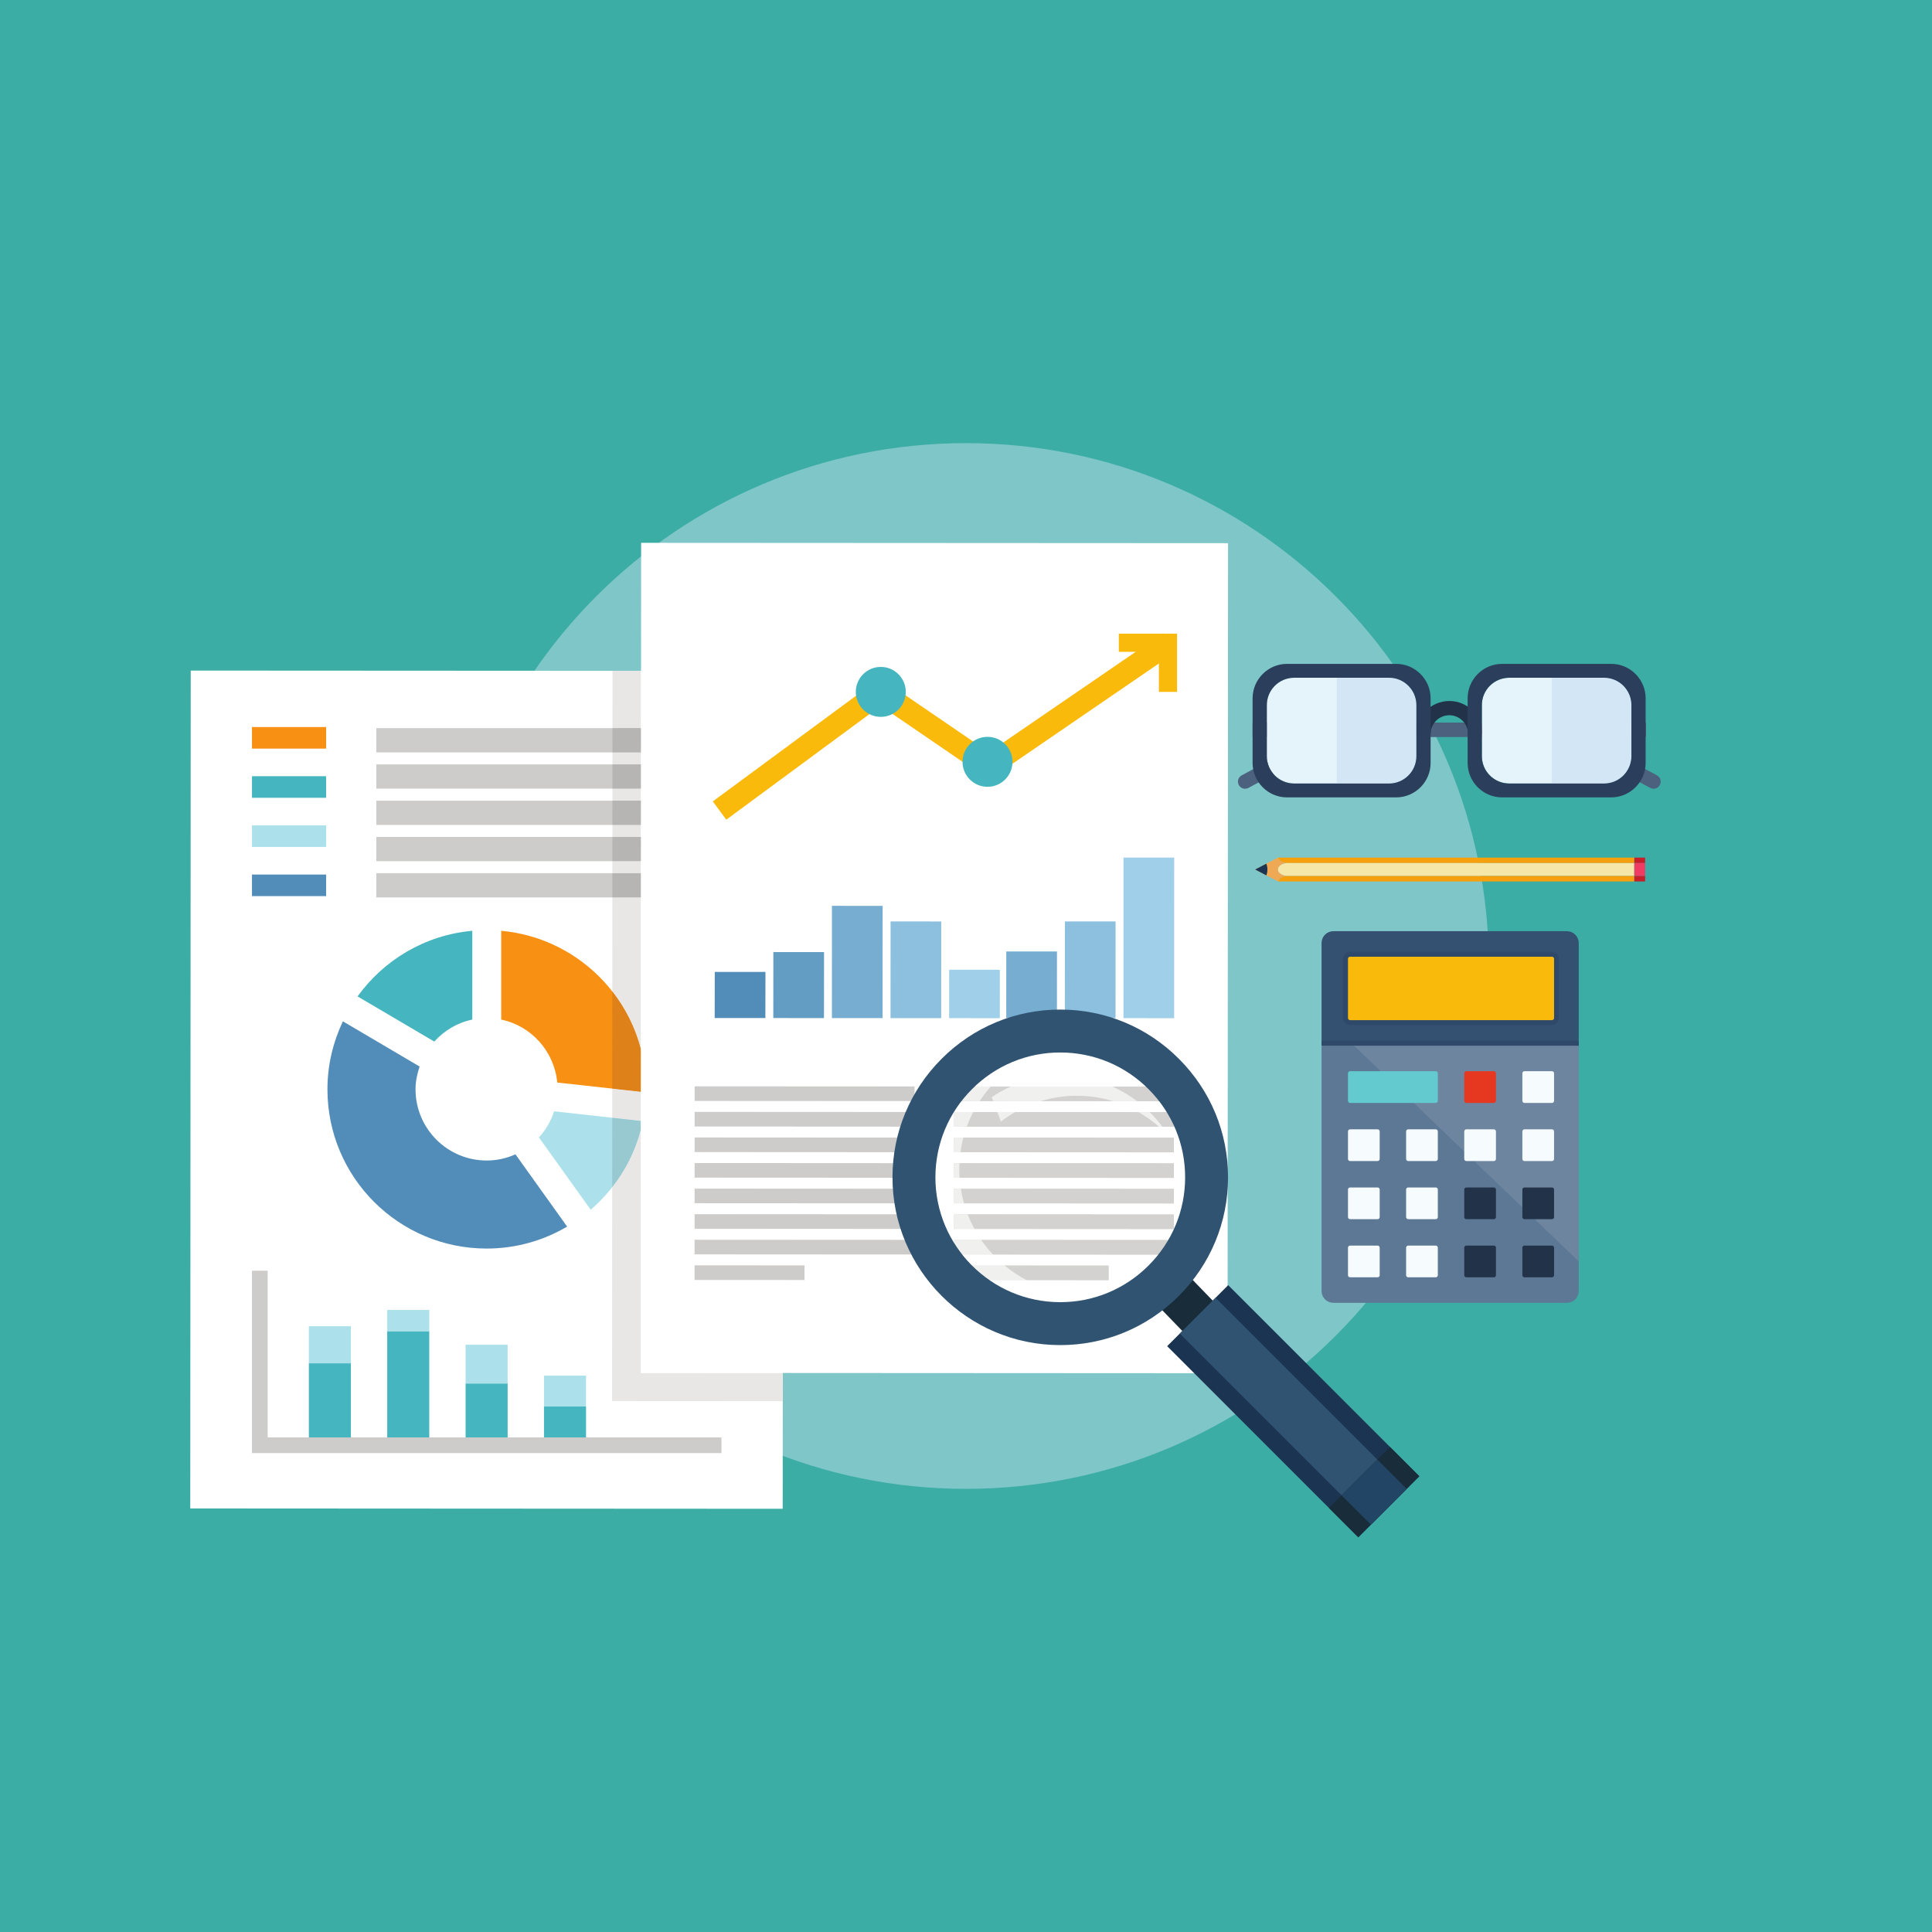 <?xml version="1.0" encoding="UTF-8" standalone="no"?>
<!-- Created with Inkscape (http://www.inkscape.org/) -->

<svg
   xmlns:dc="http://purl.org/dc/elements/1.1/"
   xmlns:cc="http://creativecommons.org/ns#"
   xmlns:rdf="http://www.w3.org/1999/02/22-rdf-syntax-ns#"
   xmlns:svg="http://www.w3.org/2000/svg"
   xmlns="http://www.w3.org/2000/svg"
   xmlns:sodipodi="http://sodipodi.sourceforge.net/DTD/sodipodi-0.dtd"
   xmlns:inkscape="http://www.inkscape.org/namespaces/inkscape"
   id="svg2"
   version="1.1"
   inkscape:version="0.91 r13725"
   xml:space="preserve"
   width="1000"
   height="1000"
   viewBox="0 0 1000 1000"
   sodipodi:docname="information.svg"><rect x="0" y="0" width="1000" height="1000" fill="#808080" stroke="none"/><defs
     id="defs6" /><sodipodi:namedview
     pagecolor="#ffffff"
     bordercolor="#666666"
     borderopacity="1"
     objecttolerance="10"
     gridtolerance="10"
     guidetolerance="10"
     inkscape:pageopacity="0"
     inkscape:pageshadow="2"
     inkscape:window-width="1855"
     inkscape:window-height="1056"
     id="namedview4"
     showgrid="false"
     inkscape:zoom="2.6700352"
     inkscape:cx="500.22849"
     inkscape:cy="2.454365"
     inkscape:window-x="65"
     inkscape:window-y="24"
     inkscape:window-maximized="1"
     inkscape:current-layer="g10" /><g
     id="g10"
     inkscape:groupmode="layer"
     inkscape:label="ink_ext_XXXXXX"
     transform="matrix(1.25,0,0,-1.25,0,1000)"><path
       inkscape:connector-curvature="0"
       id="path14"
       style="fill:#3cada5;fill-opacity:1;fill-rule:nonzero;stroke:none"
       d="M 0,0 800,0 800,800 0,800 0,0 Z" /><path
       inkscape:connector-curvature="0"
       id="path16"
       style="fill:#7ec6c8;fill-opacity:1;fill-rule:nonzero;stroke:none"
       d="m 399.994,183.496 c -119.566,0 -216.493,96.933 -216.493,216.504 0,119.57 96.927,216.504 216.493,216.504 119.576,0 216.505,-96.934 216.505,-216.504 0,-119.571 -96.929,-216.504 -216.505,-216.504" /><path
       inkscape:connector-curvature="0"
       id="path18"
       style="fill:#f7a00e;fill-opacity:1;fill-rule:nonzero;stroke:none"
       d="m 676.69,444.886 -147.507,-0.001 c 0.279,-1.18 1.709,-2.106 3.501,-2.253 l 144.004,0 0.002,2.254" /><path
       inkscape:connector-curvature="0"
       id="path20"
       style="fill:#f4e7a7;fill-opacity:1;fill-rule:nonzero;stroke:none"
       d="m 676.688,437.27 0,5.362 -144.004,0 0.003,-0.002 -0.045,-0.006 0.049,-0.002 c -2.005,-0.164 -3.559,-1.295 -3.562,-2.671 0.004,-1.376 1.558,-2.507 3.562,-2.67 l -0.049,-0.003 0.045,-0.007 -0.002,-0.001 144.003,0" /><path
       inkscape:connector-curvature="0"
       id="path22"
       style="fill:#f7a00e;fill-opacity:1;fill-rule:nonzero;stroke:none"
       d="m 532.685,437.27 c -1.794,-0.146 -3.224,-1.073 -3.503,-2.253 l 147.506,0 0,2.253 -144.003,0" /><path
       inkscape:connector-curvature="0"
       id="path24"
       style="fill:#efa955;fill-opacity:1;fill-rule:nonzero;stroke:none"
       d="m 529.182,435.012 c 0.274,1.182 1.705,2.111 3.503,2.258 l 0.002,0.001 -0.045,0.007 0.049,0.003 c -2.004,0.163 -3.558,1.294 -3.562,2.67 0.003,1.376 1.557,2.507 3.562,2.671 l -0.049,0.002 0.045,0.006 -0.003,0.002 c -1.797,0.147 -3.227,1.075 -3.502,2.259 l -9.45,-4.94 9.45,-4.939" /><path
       inkscape:connector-curvature="0"
       id="path26"
       style="fill:#1b3451;fill-opacity:1;fill-rule:nonzero;stroke:none"
       d="m 524.37,442.376 -4.638,-2.425 4.637,-2.426 c 0.283,0.782 0.44,1.591 0.438,2.426 0.002,0.835 -0.155,1.647 -0.437,2.425" /><path
       inkscape:connector-curvature="0"
       id="path28"
       style="fill:#c71e29;fill-opacity:1;fill-rule:nonzero;stroke:none"
       d="m 676.744,444.886 10e-4,-2.254 4.473,0 -0.003,2.253 -4.471,0.001" /><path
       inkscape:connector-curvature="0"
       id="path30"
       style="fill:#f03c63;fill-opacity:1;fill-rule:nonzero;stroke:none"
       d="m 676.745,442.632 -10e-4,-5.362 4.471,0 0.003,5.362 -4.473,0" /><path
       inkscape:connector-curvature="0"
       id="path32"
       style="fill:#c71e29;fill-opacity:1;fill-rule:nonzero;stroke:none"
       d="m 676.744,437.27 10e-4,-2.253 4.473,0 -0.003,2.253 -4.471,0" /><path
       inkscape:connector-curvature="0"
       id="path34"
       style="fill:#4b617e;fill-opacity:1;fill-rule:nonzero;stroke:none"
       d="m 684.713,473.396 c -0.472,0 -0.954,0.111 -1.393,0.358 l -24.749,13.298 c -4.76,2.56 -9.833,4.524 -15.07,5.842 -5.238,1.326 -10.638,1.991 -16.043,1.991 l -108.786,0 0,5.9 108.786,0 c 5.89,0 11.77,-0.735 17.484,-2.169 5.705,-1.438 11.23,-3.583 16.418,-6.375 l 24.75,-13.299 c 1.437,-0.771 1.971,-2.558 1.202,-3.99 -0.533,-0.989 -1.55,-1.556 -2.599,-1.556" /><path
       inkscape:connector-curvature="0"
       id="path36"
       style="fill:#4b617e;fill-opacity:1;fill-rule:nonzero;stroke:none"
       d="m 515.559,473.396 c 0.47,0 0.951,0.111 1.396,0.358 l 24.745,13.298 c 4.76,2.56 9.831,4.524 15.067,5.842 5.239,1.326 10.64,1.991 16.044,1.991 l 108.79,0 0,5.9 -108.79,0 c -5.892,0 -11.773,-0.735 -17.482,-2.169 -5.709,-1.438 -11.229,-3.583 -16.423,-6.375 l -24.747,-13.299 c -1.433,-0.771 -1.971,-2.558 -1.201,-3.99 0.534,-0.989 1.552,-1.556 2.601,-1.556" /><path
       inkscape:connector-curvature="0"
       id="path38"
       style="fill:#223249;fill-opacity:1;fill-rule:nonzero;stroke:none"
       d="m 592.384,496.089 0,0 c 0,4.274 3.477,7.745 7.749,7.745 4.277,0 7.755,-3.471 7.755,-7.745 l 5.893,0 c 0,7.536 -6.105,13.645 -13.648,13.645 -7.535,0 -13.644,-6.109 -13.644,-13.645 l 5.895,0" /><path
       inkscape:connector-curvature="0"
       id="path40"
       style="fill:#e5f3fb;fill-opacity:1;fill-rule:nonzero;stroke:none"
       d="m 586.489,486.859 c 0,-6.211 -5.082,-11.293 -11.293,-11.293 l -39.338,0 c -6.211,0 -11.292,5.082 -11.292,11.293 l 0,21.207 c 0,6.211 5.081,11.294 11.292,11.294 l 39.338,0 c 6.211,0 11.293,-5.083 11.293,-11.294 l 0,-21.207" /><path
       inkscape:connector-curvature="0"
       id="path42"
       style="fill:#d2e6f5;fill-opacity:1;fill-rule:nonzero;stroke:none"
       d="m 575.196,519.36 -21.642,0 0,-43.794 21.642,0 c 6.211,0 11.293,5.082 11.293,11.293 l 0,21.207 c 0,6.211 -5.082,11.294 -11.293,11.294" /><path
       inkscape:connector-curvature="0"
       id="path44"
       style="fill:#e5f3fb;fill-opacity:1;fill-rule:nonzero;stroke:none"
       d="m 675.531,486.859 c 0,-6.211 -5.083,-11.293 -11.294,-11.293 l -39.338,0 c -6.211,0 -11.292,5.082 -11.292,11.293 l 0,21.207 c 0,6.211 5.081,11.294 11.292,11.294 l 39.338,0 c 6.211,0 11.294,-5.083 11.294,-11.294 l 0,-21.207" /><path
       inkscape:connector-curvature="0"
       id="path46"
       style="fill:#d2e6f5;fill-opacity:1;fill-rule:nonzero;stroke:none"
       d="m 664.237,519.36 -21.641,0 0,-43.794 21.641,0 c 6.211,0 11.294,5.082 11.294,11.293 l 0,21.207 c 0,6.211 -5.083,11.294 -11.294,11.294" /><path
       inkscape:connector-curvature="0"
       id="path48"
       style="fill:#2b3f5c;fill-opacity:1;fill-rule:nonzero;stroke:none"
       d="m 586.489,486.859 c 0,-6.211 -5.082,-11.293 -11.293,-11.293 l -39.338,0 c -6.211,0 -11.292,5.082 -11.292,11.293 l 0,21.207 c 0,6.211 5.081,11.294 11.292,11.294 l 39.338,0 c 6.211,0 11.293,-5.083 11.293,-11.294 l 0,-21.207 z m -8.364,38.249 -45.195,0 c -7.843,0 -14.258,-6.417 -14.258,-14.257 l 0,-26.776 c 0,-7.842 6.415,-14.258 14.258,-14.258 l 45.195,0 c 7.843,0 14.259,6.416 14.259,14.258 l 0,26.776 c 0,7.84 -6.416,14.257 -14.259,14.257" /><path
       inkscape:connector-curvature="0"
       id="path50"
       style="fill:#2b3f5c;fill-opacity:1;fill-rule:nonzero;stroke:none"
       d="m 675.531,486.859 c 0,-6.211 -5.083,-11.293 -11.294,-11.293 l -39.338,0 c -6.211,0 -11.292,5.082 -11.292,11.293 l 0,21.207 c 0,6.211 5.081,11.294 11.292,11.294 l 39.338,0 c 6.211,0 11.294,-5.083 11.294,-11.294 l 0,-21.207 z m -8.364,38.249 -45.195,0 c -7.843,0 -14.259,-6.417 -14.259,-14.257 l 0,-26.776 c 0,-7.842 6.416,-14.258 14.259,-14.258 l 45.195,0 c 7.843,0 14.258,6.416 14.258,14.258 l 0,26.776 c 0,7.84 -6.415,14.257 -14.258,14.257" /><path
       inkscape:connector-curvature="0"
       id="path52"
       style="fill:#ffffff;fill-opacity:1;fill-rule:evenodd;stroke:none"
       d="m 78.978,522.332 245.317,-0.135 -0.194,-346.951 -245.317,0.137 0.194,346.949" /><path
       inkscape:connector-curvature="0"
       id="path54"
       style="fill:#ace1eb;fill-opacity:1;fill-rule:nonzero;stroke:none"
       d="m 229.431,339.833 c -1.319,-4.075 -3.442,-7.74 -6.289,-10.807 l 21.451,-29.947 c 10.841,9.344 18.629,22.11 21.579,36.679 l -36.741,4.075" /><path
       inkscape:connector-curvature="0"
       id="path56"
       style="fill:#f79013;fill-opacity:1;fill-rule:nonzero;stroke:none"
       d="m 207.541,377.815 c 12.498,-2.604 21.966,-13.144 23.209,-26.07 l 36.688,-4.047 c 0,0.413 0.052,0.813 0.052,1.24 0,34.384 -26.34,62.601 -59.949,65.642 l 0,-36.765" /><path
       inkscape:connector-curvature="0"
       id="path58"
       style="fill:#45b5bf;fill-opacity:1;fill-rule:nonzero;stroke:none"
       d="m 179.833,368.707 c 4.084,4.525 9.491,7.814 15.73,9.108 l 0,36.765 c -19.588,-1.76 -36.61,-12.083 -47.504,-27.17 l 31.774,-18.703" /><path
       inkscape:connector-curvature="0"
       id="path60"
       style="fill:#528db9;fill-opacity:1;fill-rule:nonzero;stroke:none"
       d="m 213.441,322.016 c -3.648,-1.63 -7.659,-2.563 -11.902,-2.563 -16.275,0 -29.472,13.21 -29.472,29.484 0,3.326 0.674,6.459 1.686,9.432 l -31.774,18.721 c -4.035,-8.55 -6.392,-18.062 -6.392,-28.153 0,-36.427 29.52,-65.937 65.952,-65.937 12.158,0 23.522,3.324 33.299,9.095 l -21.397,29.921" /><path
       inkscape:connector-curvature="0"
       id="path62"
       style="fill:#f79013;fill-opacity:1;fill-rule:nonzero;stroke:none"
       d="m 104.337,490.015 30.699,0 0,8.933 -30.699,0 0,-8.933 z" /><path
       inkscape:connector-curvature="0"
       id="path64"
       style="fill:#45b5bf;fill-opacity:1;fill-rule:nonzero;stroke:none"
       d="m 104.337,469.656 30.699,0 0,8.933 -30.699,0 0,-8.933 z" /><path
       inkscape:connector-curvature="0"
       id="path66"
       style="fill:#ace1eb;fill-opacity:1;fill-rule:nonzero;stroke:none"
       d="m 104.337,449.298 30.699,0 0,8.932 -30.699,0 0,-8.932 z" /><path
       inkscape:connector-curvature="0"
       id="path68"
       style="fill:#528db9;fill-opacity:1;fill-rule:nonzero;stroke:none"
       d="m 104.337,428.939 30.699,0 0,8.932 -30.699,0 0,-8.932 z" /><path
       inkscape:connector-curvature="0"
       id="path70"
       style="fill:#cdccca;fill-opacity:1;fill-rule:nonzero;stroke:none"
       d="m 155.821,488.45 142.919,0 0,10.052 -142.919,0 0,-10.052 z" /><path
       inkscape:connector-curvature="0"
       id="path72"
       style="fill:#cdccca;fill-opacity:1;fill-rule:nonzero;stroke:none"
       d="m 155.821,458.42 142.919,0 0,10.043 -142.919,0 0,-10.043 z" /><path
       inkscape:connector-curvature="0"
       id="path74"
       style="fill:#cdccca;fill-opacity:1;fill-rule:nonzero;stroke:none"
       d="m 155.821,428.387 142.919,0 0,10.036 -142.919,0 0,-10.036 z" /><path
       inkscape:connector-curvature="0"
       id="path76"
       style="fill:#cdccca;fill-opacity:1;fill-rule:nonzero;stroke:none"
       d="m 155.821,443.406 142.919,0 0,10.035 -142.919,0 0,-10.035 z" /><path
       inkscape:connector-curvature="0"
       id="path78"
       style="fill:#cdccca;fill-opacity:1;fill-rule:nonzero;stroke:none"
       d="m 155.821,473.441 142.919,0 0,10.036 -142.919,0 0,-10.036 z" /><path
       inkscape:connector-curvature="0"
       id="path80"
       style="fill:#cdccca;fill-opacity:1;fill-rule:nonzero;stroke:none"
       d="m 104.34,204.803 6.495,0 0,69.025 -6.495,0 0,-69.025 z" /><path
       inkscape:connector-curvature="0"
       id="path82"
       style="fill:#cdccca;fill-opacity:1;fill-rule:nonzero;stroke:none"
       d="m 104.337,198.307 194.403,0 0,6.496 -194.403,0 0,-6.496 z" /><path
       inkscape:connector-curvature="0"
       id="path84"
       style="fill:#45b5bf;fill-opacity:1;fill-rule:nonzero;stroke:none"
       d="m 127.89,204.803 17.403,0 0,30.694 -17.403,0 0,-30.694 z" /><path
       inkscape:connector-curvature="0"
       id="path86"
       style="fill:#ace1eb;fill-opacity:1;fill-rule:nonzero;stroke:none"
       d="m 127.89,235.497 17.403,0 0,15.345 -17.403,0 0,-15.345 z" /><path
       inkscape:connector-curvature="0"
       id="path88"
       style="fill:#45b5bf;fill-opacity:1;fill-rule:nonzero;stroke:none"
       d="m 160.344,204.803 17.405,0 0,43.985 -17.405,0 0,-43.985 z" /><path
       inkscape:connector-curvature="0"
       id="path90"
       style="fill:#ace1eb;fill-opacity:1;fill-rule:nonzero;stroke:none"
       d="m 160.344,248.788 17.405,0 0,8.797 -17.405,0 0,-8.797 z" /><path
       inkscape:connector-curvature="0"
       id="path92"
       style="fill:#45b5bf;fill-opacity:1;fill-rule:nonzero;stroke:none"
       d="m 192.799,204.803 17.404,0 0,22.333 -17.404,0 0,-22.333 z" /><path
       inkscape:connector-curvature="0"
       id="path94"
       style="fill:#ace1eb;fill-opacity:1;fill-rule:nonzero;stroke:none"
       d="m 192.799,227.136 17.404,0 0,16.034 -17.404,0 0,-16.034 z" /><path
       inkscape:connector-curvature="0"
       id="path96"
       style="fill:#45b5bf;fill-opacity:1;fill-rule:nonzero;stroke:none"
       d="m 225.254,204.803 17.404,0 0,12.79 -17.404,0 0,-12.79 z" /><path
       inkscape:connector-curvature="0"
       id="path98"
       style="fill:#ace1eb;fill-opacity:1;fill-rule:nonzero;stroke:none"
       d="m 225.254,217.593 17.404,0 0,12.788 -17.404,0 0,-12.788 z" /><path
       inkscape:connector-curvature="0"
       id="path100"
       style="fill:#e8e7e6;fill-opacity:1;fill-rule:nonzero;stroke:none"
       d="m 324.125,219.815 -70.678,0.042 0.05,88.536 c 5.45,6.937 9.537,14.988 11.842,23.777 l -0.057,-100.658 58.85,-0.033 -0.007,-11.664 m -58.784,116.035 -11.828,1.312 0.006,12.072 11.829,-1.305 -0.007,-12.079 m 0.016,29.778 c -2.298,8.802 -6.371,16.886 -11.815,23.849 l 0.022,38.91 11.829,0 -0.036,-62.759 m 0.041,72.795 -11.828,0 0.002,4.983 11.829,0 -0.003,-4.983 m 0.009,15.018 -11.829,0 0.003,4.979 11.829,0 -0.003,-4.979 m 0.008,15.022 -11.829,0 0.003,4.978 11.829,0 -0.003,-4.978 m 0.009,15.014 -11.829,0 0.003,4.973 11.828,0 -0.002,-4.973 m 0.008,15.025 -11.829,0 0.014,23.733 11.828,-0.006 -0.013,-23.727" /><path
       inkscape:connector-curvature="0"
       id="path102"
       style="fill:#98c9d1;fill-opacity:1;fill-rule:nonzero;stroke:none"
       d="m 253.497,308.393 0.016,28.769 11.828,-1.312 -0.002,-3.68 c -2.305,-8.789 -6.392,-16.84 -11.842,-23.777" /><path
       inkscape:connector-curvature="0"
       id="path104"
       style="fill:#de8118;fill-opacity:1;fill-rule:nonzero;stroke:none"
       d="m 265.348,347.929 -11.829,1.305 0.023,40.243 c 5.444,-6.963 9.517,-15.047 11.815,-23.849 l -0.009,-17.699" /><path
       inkscape:connector-curvature="0"
       id="path106"
       style="fill:#b6b5b4;fill-opacity:1;fill-rule:nonzero;stroke:none"
       d="m 265.426,488.45 -11.828,0 0.005,10.052 11.829,0 -0.006,-10.052" /><path
       inkscape:connector-curvature="0"
       id="path108"
       style="fill:#b6b5b4;fill-opacity:1;fill-rule:nonzero;stroke:none"
       d="m 265.41,458.42 -11.829,0 0.005,10.043 11.829,0 -0.005,-10.043" /><path
       inkscape:connector-curvature="0"
       id="path110"
       style="fill:#b6b5b4;fill-opacity:1;fill-rule:nonzero;stroke:none"
       d="m 265.393,428.387 -11.829,0 0.006,10.036 11.828,0 -0.005,-10.036" /><path
       inkscape:connector-curvature="0"
       id="path112"
       style="fill:#b6b5b4;fill-opacity:1;fill-rule:nonzero;stroke:none"
       d="m 265.401,443.406 -11.829,0 0.006,10.035 11.829,0 -0.006,-10.035" /><path
       inkscape:connector-curvature="0"
       id="path114"
       style="fill:#b6b5b4;fill-opacity:1;fill-rule:nonzero;stroke:none"
       d="m 265.418,473.441 -11.829,0 0.006,10.036 11.829,0 -0.006,-10.036" /><path
       inkscape:connector-curvature="0"
       id="path116"
       style="fill:#ffffff;fill-opacity:1;fill-rule:evenodd;stroke:none"
       d="m 265.475,575.227 243.031,-0.135 -0.193,-343.717 -243.031,0.137 0.193,343.715" /><path
       inkscape:connector-curvature="0"
       id="path118"
       style="fill:#528db9;fill-opacity:1;fill-rule:evenodd;stroke:none"
       d="m 295.974,397.552 20.988,-0.012 -0.035,-19.094 -20.992,0.013 0.039,19.093" /><path
       inkscape:connector-curvature="0"
       id="path120"
       style="fill:#649dc4;fill-opacity:1;fill-rule:evenodd;stroke:none"
       d="m 320.227,405.771 20.992,-0.01 -0.024,-27.326 -20.99,0.011 0.022,27.325" /><path
       inkscape:connector-curvature="0"
       id="path122"
       style="fill:#77add0;fill-opacity:1;fill-rule:evenodd;stroke:none"
       d="m 344.491,424.909 20.989,-0.01 -0.017,-46.478 -20.988,0.012 0.016,46.476" /><path
       inkscape:connector-curvature="0"
       id="path124"
       style="fill:#8dbfde;fill-opacity:1;fill-rule:evenodd;stroke:none"
       d="m 368.766,418.452 20.989,-0.013 -0.023,-40.031 -20.988,0.012 0.022,40.032" /><path
       inkscape:connector-curvature="0"
       id="path126"
       style="fill:#a0cfe9;fill-opacity:1;fill-rule:evenodd;stroke:none"
       d="m 393.028,398.443 20.99,-0.011 -0.017,-20.038 -20.987,0.011 0.014,20.038" /><path
       inkscape:connector-curvature="0"
       id="path128"
       style="fill:#77add0;fill-opacity:1;fill-rule:evenodd;stroke:none"
       d="m 416.68,406.024 20.988,-0.011 -0.014,-27.592 -20.99,0.012 0.016,27.591" /><path
       inkscape:connector-curvature="0"
       id="path130"
       style="fill:#8dbfde;fill-opacity:1;fill-rule:evenodd;stroke:none"
       d="m 440.956,418.458 20.987,-0.013 -0.021,-40.037 -20.989,0.012 0.023,40.038" /><path
       inkscape:connector-curvature="0"
       id="path132"
       style="fill:#a0cfe9;fill-opacity:1;fill-rule:evenodd;stroke:none"
       d="m 465.216,444.893 20.991,-0.01 -0.016,-66.489 -20.988,0.011 0.013,66.488" /><path
       inkscape:connector-curvature="0"
       id="path134"
       style="fill:#cdccca;fill-opacity:1;fill-rule:evenodd;stroke:none"
       d="m 287.647,350.175 91.061,-0.05 -0.001,-6.051 -91.064,0.051 0.004,6.05" /><path
       inkscape:connector-curvature="0"
       id="path136"
       style="fill:#cdccca;fill-opacity:1;fill-rule:evenodd;stroke:none"
       d="m 287.64,339.587 91.065,-0.049 -0.006,-6.051 -91.061,0.05 0.002,6.05" /><path
       inkscape:connector-curvature="0"
       id="path138"
       style="fill:#cdccca;fill-opacity:1;fill-rule:evenodd;stroke:none"
       d="m 287.634,328.999 91.062,-0.051 -0.002,-6.05 -91.064,0.049 0.004,6.052" /><path
       inkscape:connector-curvature="0"
       id="path140"
       style="fill:#cdccca;fill-opacity:1;fill-rule:evenodd;stroke:none"
       d="m 287.629,318.411 91.062,-0.051 -0.002,-6.048 -91.064,0.045 0.004,6.054" /><path
       inkscape:connector-curvature="0"
       id="path142"
       style="fill:#cdccca;fill-opacity:1;fill-rule:evenodd;stroke:none"
       d="m 287.623,307.822 91.062,-0.05 -0.004,-6.05 -91.062,0.05 0.004,6.05" /><path
       inkscape:connector-curvature="0"
       id="path144"
       style="fill:#cdccca;fill-opacity:1;fill-rule:evenodd;stroke:none"
       d="m 287.617,297.235 91.064,-0.05 -0.006,-6.052 -91.061,0.053 0.003,6.049" /><path
       inkscape:connector-curvature="0"
       id="path146"
       style="fill:#cdccca;fill-opacity:1;fill-rule:evenodd;stroke:none"
       d="m 287.609,286.646 91.066,-0.049 -0.006,-6.055 -91.061,0.054 10e-4,6.05" /><path
       inkscape:connector-curvature="0"
       id="path148"
       style="fill:#cdccca;fill-opacity:1;fill-rule:evenodd;stroke:none"
       d="m 287.605,276.058 45.532,-0.026 -0.002,-6.051 -45.533,0.025 0.003,6.052" /><path
       inkscape:connector-curvature="0"
       id="path150"
       style="fill:#cdccca;fill-opacity:1;fill-rule:evenodd;stroke:none"
       d="m 395.005,350.114 91.063,-0.049 -0.003,-6.05 -91.063,0.05 0.003,6.049" /><path
       inkscape:connector-curvature="0"
       id="path152"
       style="fill:#cdccca;fill-opacity:1;fill-rule:evenodd;stroke:none"
       d="m 394.999,339.527 91.066,-0.05 -0.007,-6.05 -91.062,0.05 0.003,6.05" /><path
       inkscape:connector-curvature="0"
       id="path154"
       style="fill:#cdccca;fill-opacity:1;fill-rule:evenodd;stroke:none"
       d="m 394.993,328.938 91.063,-0.047 -0.003,-6.053 -91.063,0.05 0.003,6.05" /><path
       inkscape:connector-curvature="0"
       id="path156"
       style="fill:#cdccca;fill-opacity:1;fill-rule:evenodd;stroke:none"
       d="m 394.987,318.351 91.064,-0.051 -0.002,-6.048 -91.065,0.048 0.003,6.051" /><path
       inkscape:connector-curvature="0"
       id="path158"
       style="fill:#cdccca;fill-opacity:1;fill-rule:evenodd;stroke:none"
       d="m 394.982,307.763 91.061,-0.052 -0.002,-6.049 -91.063,0.05 0.004,6.051" /><path
       inkscape:connector-curvature="0"
       id="path160"
       style="fill:#cdccca;fill-opacity:1;fill-rule:evenodd;stroke:none"
       d="m 394.976,297.174 91.063,-0.051 -0.005,-6.05 -91.063,0.049 0.005,6.052" /><path
       inkscape:connector-curvature="0"
       id="path162"
       style="fill:#cdccca;fill-opacity:1;fill-rule:evenodd;stroke:none"
       d="m 394.967,286.586 91.065,-0.049 -0.004,-6.053 -91.062,0.052 10e-4,6.05" /><path
       inkscape:connector-curvature="0"
       id="path164"
       style="fill:#cdccca;fill-opacity:1;fill-rule:evenodd;stroke:none"
       d="m 394.964,275.996 64.097,-0.034 -0.002,-6.05 -64.098,0.035 0.003,6.049" /><path
       inkscape:connector-curvature="0"
       id="path166"
       style="fill:#f9ba0b;fill-opacity:1;fill-rule:nonzero;stroke:none"
       d="m 300.741,460.588 -5.585,7.568 69.301,51.112 45.043,-30.793 71.932,49.256 5.309,-7.757 -77.239,-52.892 -44.838,30.653 -63.923,-47.147" /><path
       inkscape:connector-curvature="0"
       id="path168"
       style="fill:#f9ba0b;fill-opacity:1;fill-rule:nonzero;stroke:none"
       d="m 487.398,513.502 -7.525,0 0,16.59 -16.59,0 0,7.522 24.115,0 0,-24.112" /><path
       inkscape:connector-curvature="0"
       id="path170"
       style="fill:#45b5bf;fill-opacity:1;fill-rule:nonzero;stroke:none"
       d="m 419.247,484.544 c 0,5.713 -4.634,10.344 -10.344,10.344 -5.711,0 -10.343,-4.631 -10.343,-10.344 0,-5.711 4.632,-10.343 10.343,-10.343 5.71,0 10.344,4.632 10.344,10.343" /><path
       inkscape:connector-curvature="0"
       id="path172"
       style="fill:#45b5bf;fill-opacity:1;fill-rule:nonzero;stroke:none"
       d="m 375.059,513.502 c 0,5.712 -4.63,10.343 -10.344,10.343 -5.712,0 -10.342,-4.631 -10.342,-10.343 0,-5.713 4.63,-10.344 10.342,-10.344 5.714,0 10.344,4.631 10.344,10.344" /><path
       inkscape:connector-curvature="0"
       id="path174"
       style="fill:#ffffff;fill-opacity:1;fill-rule:nonzero;stroke:none"
       d="m 403.654,350.148 c 0.005,0.005 0.01,0.01 0.015,0.014 -0.005,-0.004 -0.01,-0.009 -0.015,-0.014 m 0.055,0.052 c 0.007,0.007 0.014,0.013 0.02,0.019 -0.007,-0.007 -0.013,-0.012 -0.02,-0.019 m 0.055,0.052 c 0.008,0.007 0.015,0.014 0.022,0.021 -0.007,-0.007 -0.015,-0.015 -0.022,-0.021 m 0.057,0.053 c 0.008,0.007 0.015,0.013 0.023,0.021 -0.008,-0.007 -0.016,-0.014 -0.023,-0.021 m 0.056,0.052 c 0.008,0.007 0.015,0.014 0.023,0.021 -0.008,-0.007 -0.015,-0.013 -0.023,-0.021 m 0.054,0.05 c 0.042,0.039 0.084,0.078 0.126,0.116 -0.042,-0.038 -0.084,-0.077 -0.126,-0.116 m 0.133,0.123 c 0.014,0.013 0.029,0.027 0.043,0.04 -0.014,-0.013 -0.028,-0.026 -0.043,-0.04 m 0.055,0.051 c 0.016,0.015 0.031,0.028 0.047,0.043 -0.016,-0.015 -0.031,-0.028 -0.047,-0.043 m 0.052,0.048 c 0.016,0.014 0.033,0.029 0.048,0.044 -0.016,-0.015 -0.031,-0.029 -0.048,-0.044 m 0.055,0.05 c 0.016,0.015 0.032,0.029 0.049,0.044 -0.017,-0.015 -0.033,-0.029 -0.049,-0.044" /><path
       inkscape:connector-curvature="0"
       id="path176"
       style="fill:#d3d2d0;fill-opacity:1;fill-rule:nonzero;stroke:none"
       d="m 402.553,349.082 c 0.004,0.004 0.01,0.01 0.014,0.014 -0.005,-0.005 -0.009,-0.009 -0.014,-0.014 m 0.056,0.056 c 0.005,0.004 0.01,0.01 0.015,0.015 -0.005,-0.005 -0.01,-0.011 -0.015,-0.015 m 0.055,0.054 c 0.006,0.006 0.011,0.011 0.017,0.017 -0.006,-0.005 -0.011,-0.011 -0.017,-0.017 m 0.057,0.057 c 0.005,0.005 0.009,0.009 0.014,0.014 -0.005,-0.005 -0.009,-0.009 -0.014,-0.014 m 0.056,0.056 c 0.005,0.004 0.01,0.009 0.015,0.014 -0.005,-0.005 -0.01,-0.01 -0.015,-0.014 m 0.06,0.058 c 0.003,0.003 0.006,0.006 0.009,0.009 -0.003,-0.003 -0.006,-0.006 -0.009,-0.009 m 0.06,0.059 c 0.002,0.002 0.004,0.004 0.005,0.005 -10e-4,-0.002 -0.003,-0.003 -0.005,-0.005 m 0.234,0.227 c 0.002,0.003 0.004,0.005 0.007,0.007 -0.002,-0.002 -0.005,-0.004 -0.007,-0.007 m 0.057,0.056 c 0.003,0.003 0.005,0.004 0.008,0.007 -0.003,-0.002 -0.005,-0.005 -0.008,-0.007 m 0.056,0.053 c 0.003,0.004 0.007,0.007 0.011,0.011 -0.004,-0.004 -0.007,-0.007 -0.011,-0.011 m 0.057,0.055 c 0.004,0.004 0.007,0.007 0.011,0.011 -0.004,-0.004 -0.007,-0.007 -0.011,-0.011 m 0.06,0.057 c 0.002,0.002 0.005,0.005 0.007,0.008 -0.002,-0.003 -0.005,-0.006 -0.007,-0.008 m 0.236,0.225 c 0.005,0.004 0.008,0.007 0.012,0.011 -0.004,-0.004 -0.007,-0.007 -0.012,-0.011" /><path
       inkscape:connector-curvature="0"
       id="path178"
       style="fill:#ffffff;fill-opacity:1;fill-rule:nonzero;stroke:none"
       d="m 439.034,260.801 0,0 c -0.035,0 -0.071,0 -0.105,0 0.034,0 0.067,0 0.101,0 12.186,0 23.733,4.206 33.016,11.94 -3.62,-3.012 -7.586,-5.486 -11.797,-7.391 -3.691,-0.826 -7.503,-1.257 -11.37,-1.257 -0.013,0 -0.027,0 -0.04,0 -8.561,0.017 -16.639,2.125 -23.75,5.838 l 33.97,-0.019 0.002,6.05 -43.075,0.023 c -1.702,1.411 -3.311,2.928 -4.819,4.542 l 68.449,-0.039 c -1.245,-1.57 -2.588,-3.077 -4.026,-4.515 l 0,0 c -9.794,-9.787 -22.761,-15.169 -36.545,-15.172 -0.004,0 -0.007,0 -0.011,0 m 44.72,25.737 -77.45,0.042 c -1.004,1.46 -1.935,2.975 -2.787,4.538 l 82.517,-0.045 0.005,6.05 -85.331,0.048 c -0.573,1.48 -1.081,2.997 -1.518,4.539 l 86.851,-0.048 0.002,6.049 -88.179,0.05 c -0.233,1.492 -0.403,3.007 -0.505,4.538 l 88.69,-0.047 0.002,6.048 -88.745,0.049 c 0.074,1.526 0.215,3.039 0.42,4.537 l 88.327,-0.048 0.003,6.053 -87.129,0.045 c 0.403,1.536 0.875,3.05 1.417,4.538 l 79.573,-0.044 c 1.371,-1.198 2.674,-2.459 3.9,-3.77 -0.782,1.295 -1.62,2.553 -2.51,3.769 l 4.751,-0.002 0,0.587 c 3.071,-6.675 4.687,-13.985 4.684,-21.539 0,-0.027 0,-0.053 0,-0.08 -0.016,-9.223 -2.445,-18.081 -6.988,-25.857 m -0.623,52.94 -7.023,0.004 c -1.631,1.624 -3.376,3.141 -5.225,4.541 l 9.104,-0.005 c 1.133,-1.463 2.182,-2.979 3.144,-4.54 m -11.703,0.007 -51.025,0.028 c 2.816,1.601 5.822,2.959 9.005,4.03 0.523,0.176 1.047,0.343 1.573,0.502 l 29.894,-0.016 c 2.695,-0.823 5.342,-1.871 7.919,-3.143 0.893,-0.441 1.772,-0.909 2.634,-1.401 m -58.463,0.032 -9.963,0.006 c 0.805,1.552 1.692,3.067 2.658,4.536 l 5.593,-0.003 1.712,-4.539 m 61.533,10.555 -13.872,0.007 c -6.71,2.996 -13.852,4.507 -21.025,4.507 -5.543,0 -11.104,-0.901 -16.501,-2.717 -1.551,-0.522 -3.061,-1.113 -4.528,-1.767 l -8.27,0.004 c 0.675,0.758 1.374,1.499 2.097,2.222 4.505,4.511 9.689,8.065 15.316,10.61 2.299,0.514 4.64,0.876 7.015,1.074 -11.35,-0.936 -21.965,-5.553 -30.452,-13.286 9.55,8.702 21.795,13.464 34.747,13.467 0.003,0 0.007,0 0.01,0 0.028,0 0.054,0 0.082,-10e-4 13.262,-0.027 25.761,-5.024 35.381,-14.12" /><path
       inkscape:connector-curvature="0"
       id="path180"
       style="fill:#d3d2d0;fill-opacity:1;fill-rule:nonzero;stroke:none"
       d="m 479.987,344.018 -9.104,0.005 c -2.599,1.967 -5.403,3.703 -8.393,5.18 -0.617,0.305 -1.239,0.597 -1.864,0.876 l 13.872,-0.007 c 0.384,-0.363 0.764,-0.734 1.139,-1.11 1.564,-1.569 3.016,-3.221 4.35,-4.944 m -19.112,0.011 -29.894,0.016 c 4.905,1.483 9.931,2.221 14.939,2.221 5.048,0 10.079,-0.749 14.955,-2.237 m -49.622,0.027 -5.593,0.003 c 1.386,2.111 2.936,4.133 4.642,6.047 l 8.27,-0.004 c -2.808,-1.253 -5.455,-2.736 -7.934,-4.414 l 0.615,-1.632" /><path
       inkscape:connector-curvature="0"
       id="path182"
       style="fill:#d3d2d0;fill-opacity:1;fill-rule:nonzero;stroke:none"
       d="m 486.058,333.427 -4.751,0.002 c -1.573,2.151 -3.311,4.173 -5.199,6.053 l 7.023,-0.004 c 1.089,-1.766 2.065,-3.589 2.927,-5.464 l 0,-0.587 m -6.141,0.003 -79.573,0.044 c 0.754,2.07 1.641,4.09 2.658,6.049 l 9.963,-0.006 1.491,-3.953 c 1.873,1.44 3.857,2.761 5.947,3.949 l 51.025,-0.028 c 3.043,-1.737 5.889,-3.784 8.489,-6.055" /><path
       inkscape:connector-curvature="0"
       id="path184"
       style="fill:#d3d2d0;fill-opacity:1;fill-rule:nonzero;stroke:none"
       d="m 486.053,322.838 -88.327,0.048 c 0.281,2.048 0.682,4.068 1.201,6.05 l 87.129,-0.045 -0.003,-6.053" /><path
       inkscape:connector-curvature="0"
       id="path186"
       style="fill:#d3d2d0;fill-opacity:1;fill-rule:nonzero;stroke:none"
       d="m 486.049,312.252 -88.69,0.047 c -0.079,1.183 -0.118,2.376 -0.116,3.58 0.002,0.827 0.023,1.65 0.063,2.47 l 88.745,-0.049 -0.002,-6.048" /><path
       inkscape:connector-curvature="0"
       id="path188"
       style="fill:#d3d2d0;fill-opacity:1;fill-rule:nonzero;stroke:none"
       d="m 486.041,301.662 -86.851,0.048 c -0.56,1.973 -1.003,3.991 -1.326,6.051 l 88.179,-0.05 -0.002,-6.049" /><path
       inkscape:connector-curvature="0"
       id="path190"
       style="fill:#d3d2d0;fill-opacity:1;fill-rule:nonzero;stroke:none"
       d="m 486.034,291.073 -82.517,0.045 c -1.062,1.946 -2.001,3.966 -2.809,6.053 l 85.331,-0.048 -0.005,-6.05" /><path
       inkscape:connector-curvature="0"
       id="path192"
       style="fill:#d3d2d0;fill-opacity:1;fill-rule:nonzero;stroke:none"
       d="m 479.616,280.488 -68.449,0.039 c -1.767,1.892 -3.393,3.913 -4.863,6.053 l 77.45,-0.042 c -1.227,-2.1 -2.608,-4.122 -4.138,-6.05" /><path
       inkscape:connector-curvature="0"
       id="path194"
       style="fill:#d3d2d0;fill-opacity:1;fill-rule:nonzero;stroke:none"
       d="m 459.059,269.912 -33.97,0.019 c -3.252,1.697 -6.302,3.732 -9.103,6.054 l 43.075,-0.023 -0.002,-6.05" /><path
       inkscape:connector-curvature="0"
       id="path196"
       style="fill:#ace1eb;fill-opacity:1;fill-rule:nonzero;stroke:none"
       d="m 472.135,272.816 c 0.574,0.479 1.14,0.972 1.695,1.479 -0.555,-0.507 -1.121,-1 -1.695,-1.479" /><path
       inkscape:connector-curvature="0"
       id="path198"
       style="fill:#ace1eb;fill-opacity:1;fill-rule:nonzero;stroke:none"
       d="m 473.943,274.398 c 0.558,0.512 1.108,1.036 1.647,1.575 -0.539,-0.539 -1.09,-1.063 -1.647,-1.575" /><path
       inkscape:connector-curvature="0"
       id="path200"
       style="fill:#ffffff;fill-opacity:1;fill-rule:nonzero;stroke:none"
       d="m 439.03,260.801 c -0.034,0 -0.067,0 -0.101,0 l 0,0 c -10.85,0.017 -20.922,3.392 -29.235,9.138 l 15.395,-0.008 c 7.111,-3.713 15.189,-5.821 23.75,-5.838 0.013,0 0.027,0 0.04,0 3.867,0 7.679,0.431 11.37,1.257 4.211,1.905 8.177,4.379 11.797,7.391 -9.283,-7.734 -20.83,-11.94 -33.016,-11.94 m -23.044,15.184 -13.541,0.007 c -1.43,1.433 -2.777,2.951 -4.032,4.542 l 12.754,-0.007 c 1.508,-1.614 3.117,-3.131 4.819,-4.542 m -21.019,9.482 c -4.843,7.87 -7.638,17.129 -7.635,27.026 0,0.028 0.001,0.055 0.001,0.083 0.025,11.53 3.815,22.497 10.787,31.488 l 7.54,-0.005 c -0.966,-1.469 -1.853,-2.984 -2.658,-4.536 l -8.003,0.004 -0.003,-6.05 5.348,-0.003 c -0.542,-1.488 -1.014,-3.002 -1.417,-4.538 l -3.934,0.002 -0.003,-6.05 2.736,-0.002 c -0.205,-1.498 -0.346,-3.011 -0.42,-4.537 l -2.319,0.002 -0.003,-6.051 2.375,-0.001 c 0.102,-1.531 0.272,-3.046 0.505,-4.538 l -2.882,0.002 -0.004,-6.051 4.212,-0.002 c 0.437,-1.542 0.945,-3.059 1.518,-4.539 l -5.732,0.003 -0.005,-6.052 8.546,-0.004 c 0.852,-1.563 1.783,-3.078 2.787,-4.538 l -11.337,0.006 0,-1.119 m 15.335,64.639 -6.689,0.004 c 0.013,0.012 0.027,0.026 0.041,0.038 0.005,0.005 0.01,0.01 0.015,0.014 0.013,0.013 0.027,0.026 0.04,0.038 0.007,0.007 0.013,0.012 0.02,0.019 0.012,0.011 0.023,0.022 0.035,0.033 0.007,0.006 0.015,0.014 0.022,0.021 0.011,0.01 0.024,0.021 0.035,0.032 0.007,0.007 0.015,0.014 0.023,0.021 0.011,0.01 0.022,0.021 0.033,0.031 0.008,0.008 0.015,0.014 0.023,0.021 0.01,0.01 0.02,0.019 0.031,0.029 0.042,0.039 0.084,0.078 0.126,0.116 0.002,0.003 0.005,0.005 0.007,0.007 0.015,0.014 0.029,0.027 0.043,0.04 0.004,0.004 0.008,0.007 0.012,0.011 0.016,0.015 0.031,0.028 0.047,0.043 0.002,10e-4 0.004,0.003 0.005,0.005 0.017,0.015 0.032,0.029 0.048,0.044 0.003,0.002 0.005,0.004 0.007,0.006 0.016,0.015 0.032,0.029 0.049,0.044 0.001,10e-4 0.002,0.002 0.003,0.003 8.487,7.733 19.102,12.35 30.452,13.286 -2.375,-0.198 -4.716,-0.56 -7.015,-1.074 -5.627,-2.545 -10.811,-6.099 -15.316,-10.61 -0.723,-0.723 -1.422,-1.464 -2.097,-2.222" /><path
       inkscape:connector-curvature="0"
       id="path202"
       style="fill:#f0f0ef;fill-opacity:1;fill-rule:nonzero;stroke:none"
       d="m 405.66,344.059 -7.54,0.005 c 1.343,1.731 2.803,3.389 4.378,4.963 0.019,0.019 0.036,0.037 0.055,0.055 0.005,0.005 0.009,0.009 0.014,0.014 0.014,0.014 0.027,0.027 0.042,0.042 0.005,0.004 0.01,0.01 0.015,0.015 0.013,0.013 0.027,0.026 0.04,0.039 0.006,0.006 0.011,0.012 0.017,0.017 0.013,0.013 0.027,0.027 0.04,0.04 0.005,0.005 0.009,0.009 0.014,0.014 0.014,0.014 0.029,0.028 0.042,0.042 0.005,0.004 0.01,0.009 0.015,0.014 0.015,0.014 0.03,0.029 0.045,0.044 0.003,0.003 0.006,0.006 0.009,0.009 0.018,0.017 0.034,0.033 0.051,0.05 0.002,0.002 0.004,0.003 0.005,0.005 0.076,0.074 0.152,0.149 0.229,0.222 0.002,0.003 0.005,0.005 0.007,0.007 0.016,0.016 0.034,0.033 0.05,0.049 0.003,0.002 0.005,0.005 0.008,0.007 0.016,0.016 0.032,0.031 0.048,0.046 0.004,0.004 0.007,0.007 0.011,0.011 0.015,0.015 0.031,0.03 0.046,0.044 0.004,0.004 0.007,0.007 0.011,0.011 0.017,0.016 0.032,0.03 0.049,0.046 0.002,0.002 0.005,0.005 0.007,0.008 0.076,0.072 0.153,0.145 0.229,0.217 0.005,0.004 0.008,0.007 0.012,0.011 0.002,0.002 0.003,0.003 0.004,0.004 l 6.689,-0.004 c -1.706,-1.914 -3.256,-3.936 -4.642,-6.047" /><path
       inkscape:connector-curvature="0"
       id="path204"
       style="fill:#f0f0ef;fill-opacity:1;fill-rule:nonzero;stroke:none"
       d="m 400.344,333.474 -5.348,0.003 0.003,6.05 8.003,-0.004 c -1.017,-1.959 -1.904,-3.979 -2.658,-6.049" /><path
       inkscape:connector-curvature="0"
       id="path206"
       style="fill:#f0f0ef;fill-opacity:1;fill-rule:nonzero;stroke:none"
       d="m 397.726,322.886 -2.736,0.002 0.003,6.05 3.934,-0.002 c -0.519,-1.982 -0.92,-4.002 -1.201,-6.05" /><path
       inkscape:connector-curvature="0"
       id="path208"
       style="fill:#f0f0ef;fill-opacity:1;fill-rule:nonzero;stroke:none"
       d="m 397.359,312.299 -2.375,0.001 0.003,6.051 2.319,-0.002 c -0.04,-0.82 -0.061,-1.643 -0.063,-2.47 -0.002,-1.204 0.037,-2.397 0.116,-3.58" /><path
       inkscape:connector-curvature="0"
       id="path210"
       style="fill:#f0f0ef;fill-opacity:1;fill-rule:nonzero;stroke:none"
       d="m 399.19,301.71 -4.212,0.002 0.004,6.051 2.882,-0.002 c 0.323,-2.06 0.766,-4.078 1.326,-6.051" /><path
       inkscape:connector-curvature="0"
       id="path212"
       style="fill:#f0f0ef;fill-opacity:1;fill-rule:nonzero;stroke:none"
       d="m 403.517,291.118 -8.546,0.004 0.005,6.052 5.732,-0.003 c 0.808,-2.087 1.747,-4.107 2.809,-6.053" /><path
       inkscape:connector-curvature="0"
       id="path214"
       style="fill:#f0f0ef;fill-opacity:1;fill-rule:nonzero;stroke:none"
       d="m 411.167,280.527 -12.754,0.007 c -1.241,1.574 -2.391,3.22 -3.446,4.933 l 0,1.119 11.337,-0.006 c 1.47,-2.14 3.096,-4.161 4.863,-6.053" /><path
       inkscape:connector-curvature="0"
       id="path216"
       style="fill:#f0f0ef;fill-opacity:1;fill-rule:nonzero;stroke:none"
       d="m 425.089,269.931 -15.395,0.008 c -2.598,1.796 -5.024,3.824 -7.249,6.053 l 13.541,-0.007 c 2.801,-2.322 5.851,-4.357 9.103,-6.054" /><path
       inkscape:connector-curvature="0"
       id="path218"
       style="fill:#ace1eb;fill-opacity:1;fill-rule:nonzero;stroke:none"
       d="m 434.82,364.02 c 0.407,0.032 0.815,0.059 1.224,0.084 -0.409,-0.026 -0.816,-0.051 -1.224,-0.084" /><path
       inkscape:connector-curvature="0"
       id="path220"
       style="fill:#ace1eb;fill-opacity:1;fill-rule:nonzero;stroke:none"
       d="m 436.3,364.118 c 0.365,0.019 0.73,0.033 1.096,0.044 -0.366,-0.011 -0.731,-0.024 -1.096,-0.044" /><path
       inkscape:connector-curvature="0"
       id="path222"
       style="fill:#ace1eb;fill-opacity:1;fill-rule:nonzero;stroke:none"
       d="m 437.729,364.174 c 0.461,0.012 0.924,0.018 1.388,0.018 -0.464,0 -0.927,-0.006 -1.388,-0.018" /><path
       inkscape:connector-curvature="0"
       id="path224"
       style="fill:#192c3a;fill-opacity:1;fill-rule:nonzero;stroke:none"
       d="m 502.651,248.334 c -3.469,-3.467 -9.097,-3.45 -12.561,0.024 l -11.072,11.431 c -3.456,3.477 -3.453,9.09 0.007,12.55 l 0.028,0.015 c 3.472,3.462 9.096,3.455 12.561,-0.028 l 11.072,-11.427 c 3.456,-3.469 3.452,-9.087 -0.013,-12.549 l -0.022,-0.016" /><path
       inkscape:connector-curvature="0"
       id="path226"
       style="fill:#2f5371;fill-opacity:1;fill-rule:nonzero;stroke:none"
       d="m 387.333,312.576 c 0.03,13.75 5.414,26.7 15.165,36.451 9.806,9.801 22.812,15.187 36.619,15.165 13.791,-0.028 26.759,-5.431 36.52,-15.23 9.763,-9.795 15.131,-22.778 15.105,-36.567 -0.024,-13.742 -5.405,-26.675 -15.152,-36.422 -9.822,-9.815 -22.833,-15.2 -36.661,-15.172 -28.506,0.044 -51.65,23.273 -51.596,51.775 m -17.771,0.032 c -0.071,-38.295 31.037,-69.516 69.337,-69.585 18.585,-0.031 36.083,7.204 49.254,20.378 l 0,0.006 c 13.099,13.093 20.322,30.484 20.353,48.958 0.037,18.531 -7.17,35.986 -20.281,49.143 -13.113,13.155 -30.544,20.422 -49.071,20.454 -18.579,0.026 -36.057,-7.2 -49.227,-20.366 -13.099,-13.104 -20.336,-30.504 -20.365,-48.988" /><path
       inkscape:connector-curvature="0"
       id="path228"
       style="fill:#1b3451;fill-opacity:1;fill-rule:nonzero;stroke:none"
       d="m 483.301,242.577 25.266,25.267 79.128,-79.127 -25.266,-25.268 -79.128,79.128" /><path
       inkscape:connector-curvature="0"
       id="path230"
       style="fill:#2f5371;fill-opacity:1;fill-rule:nonzero;stroke:none"
       d="m 488.534,247.812 14.798,14.798 79.128,-79.129 -14.797,-14.796 -79.129,79.127" /><path
       inkscape:connector-curvature="0"
       id="path232"
       style="fill:#192c3a;fill-opacity:1;fill-rule:nonzero;stroke:none"
       d="m 550.292,175.585 25.268,25.268 12.135,-12.136 -25.266,-25.268 -12.137,12.136" /><path
       inkscape:connector-curvature="0"
       id="path234"
       style="fill:#224465;fill-opacity:1;fill-rule:nonzero;stroke:none"
       d="m 555.526,180.821 14.798,14.797 12.136,-12.137 -14.797,-14.796 -12.137,12.136" /><path
       inkscape:connector-curvature="0"
       id="path236"
       style="fill:#ffffff;fill-opacity:1;fill-rule:nonzero;stroke:none"
       d="m 483.817,329.66 c -1.226,1.311 -2.529,2.572 -3.9,3.77 l 1.39,-0.001 c 0.89,-1.216 1.728,-2.474 2.51,-3.769 m -7.709,9.822 -4.68,0.003 c -0.862,0.492 -1.741,0.96 -2.634,1.401 -2.577,1.272 -5.224,2.32 -7.919,3.143 l 10.008,-0.006 c 1.849,-1.4 3.594,-2.917 5.225,-4.541 m -55.705,0.031 -7.438,0.004 -1.712,4.539 19.728,-0.011 c -0.526,-0.159 -1.05,-0.326 -1.573,-0.502 -3.183,-1.071 -6.189,-2.429 -9.005,-4.03 m 40.223,10.566 -42.054,0.023 c 1.467,0.654 2.977,1.245 4.528,1.767 5.397,1.816 10.958,2.717 16.501,2.717 7.173,0 14.315,-1.511 21.025,-4.507" /><path
       inkscape:connector-curvature="0"
       id="path238"
       style="fill:#f0f0ef;fill-opacity:1;fill-rule:nonzero;stroke:none"
       d="m 470.883,344.023 -10.008,0.006 c -4.876,1.488 -9.907,2.237 -14.955,2.237 -5.008,0 -10.034,-0.738 -14.939,-2.221 l -19.728,0.011 -0.615,1.632 c 2.479,1.678 5.126,3.161 7.934,4.414 l 42.054,-0.023 c 0.625,-0.279 1.247,-0.571 1.864,-0.876 2.99,-1.477 5.794,-3.213 8.393,-5.18" /><path
       inkscape:connector-curvature="0"
       id="path240"
       style="fill:#f0f0ef;fill-opacity:1;fill-rule:nonzero;stroke:none"
       d="m 481.307,333.429 -1.39,0.001 c -2.6,2.271 -5.446,4.318 -8.489,6.055 l 4.68,-0.003 c 1.888,-1.88 3.626,-3.902 5.199,-6.053 m -66.851,2.135 -1.491,3.953 7.438,-0.004 c -2.09,-1.188 -4.074,-2.509 -5.947,-3.949" /><path
       inkscape:connector-curvature="0"
       id="path242"
       style="fill:#5d7895;fill-opacity:1;fill-rule:nonzero;stroke:none"
       d="m 653.724,367.017 -106.498,0 0,-101.562 c 0,-1.263 0.482,-2.526 1.45,-3.488 0.962,-0.96 2.222,-1.443 3.485,-1.443 l 96.631,0 c 1.26,0 2.521,0.483 3.486,1.443 0.959,0.962 1.446,2.225 1.446,3.488 l 0,101.562" /><path
       inkscape:connector-curvature="0"
       id="path244"
       style="fill:#6d859f;fill-opacity:1;fill-rule:nonzero;stroke:none"
       d="m 653.724,277.663 -93.026,89.354 93.026,0 0,-89.354" /><path
       inkscape:connector-curvature="0"
       id="path246"
       style="fill:#63cbcf;fill-opacity:1;fill-rule:nonzero;stroke:none"
       d="m 595.372,344.168 c 0,-0.476 -0.391,-0.865 -0.862,-0.865 l -35.477,0 c -0.474,0 -0.86,0.389 -0.86,0.865 l 0,11.416 c 0,0.469 0.386,0.859 0.86,0.859 l 35.477,0 c 0.471,0 0.862,-0.39 0.862,-0.859 l 0,-11.416" /><path
       inkscape:connector-curvature="0"
       id="path248"
       style="fill:#e63820;fill-opacity:1;fill-rule:nonzero;stroke:none"
       d="m 619.441,344.168 c 0,-0.476 -0.389,-0.865 -0.865,-0.865 l -11.403,0 c -0.473,0 -0.86,0.389 -0.86,0.865 l 0,11.416 c 0,0.469 0.387,0.859 0.86,0.859 l 11.403,0 c 0.476,0 0.865,-0.39 0.865,-0.859 l 0,-11.416" /><path
       inkscape:connector-curvature="0"
       id="path250"
       style="fill:#f6fbfe;fill-opacity:1;fill-rule:nonzero;stroke:none"
       d="m 643.504,344.168 c 0,-0.476 -0.385,-0.865 -0.858,-0.865 l -11.408,0 c -0.47,0 -0.856,0.389 -0.856,0.865 l 0,11.416 c 0,0.469 0.386,0.859 0.856,0.859 l 11.408,0 c 0.473,0 0.858,-0.39 0.858,-0.859 l 0,-11.416" /><path
       inkscape:connector-curvature="0"
       id="path252"
       style="fill:#f6fbfe;fill-opacity:1;fill-rule:nonzero;stroke:none"
       d="m 571.299,320.093 c 0,-0.47 -0.382,-0.855 -0.857,-0.855 l -11.409,0 c -0.474,0 -0.86,0.385 -0.86,0.855 l 0,11.415 c 0,0.475 0.386,0.859 0.86,0.859 l 11.409,0 c 0.475,0 0.857,-0.384 0.857,-0.859 l 0,-11.415" /><path
       inkscape:connector-curvature="0"
       id="path254"
       style="fill:#f6fbfe;fill-opacity:1;fill-rule:nonzero;stroke:none"
       d="m 595.372,320.093 c 0,-0.47 -0.391,-0.855 -0.862,-0.855 l -11.407,0 c -0.476,0 -0.863,0.385 -0.863,0.855 l 0,11.415 c 0,0.475 0.387,0.859 0.863,0.859 l 11.407,0 c 0.471,0 0.862,-0.384 0.862,-0.859 l 0,-11.415" /><path
       inkscape:connector-curvature="0"
       id="path256"
       style="fill:#f6fbfe;fill-opacity:1;fill-rule:nonzero;stroke:none"
       d="m 619.441,320.093 c 0,-0.47 -0.389,-0.855 -0.865,-0.855 l -11.403,0 c -0.473,0 -0.86,0.385 -0.86,0.855 l 0,11.415 c 0,0.475 0.387,0.859 0.86,0.859 l 11.403,0 c 0.476,0 0.865,-0.384 0.865,-0.859 l 0,-11.415" /><path
       inkscape:connector-curvature="0"
       id="path258"
       style="fill:#f6fbfe;fill-opacity:1;fill-rule:nonzero;stroke:none"
       d="m 643.504,320.093 c 0,-0.47 -0.385,-0.855 -0.858,-0.855 l -11.408,0 c -0.47,0 -0.856,0.385 -0.856,0.855 l 0,11.415 c 0,0.475 0.386,0.859 0.856,0.859 l 11.408,0 c 0.473,0 0.858,-0.384 0.858,-0.859 l 0,-11.415" /><path
       inkscape:connector-curvature="0"
       id="path260"
       style="fill:#f6fbfe;fill-opacity:1;fill-rule:nonzero;stroke:none"
       d="m 571.299,296.028 c 0,-0.474 -0.382,-0.86 -0.857,-0.86 l -11.409,0 c -0.474,0 -0.86,0.386 -0.86,0.86 l 0,11.41 c 0,0.475 0.386,0.86 0.86,0.86 l 11.409,0 c 0.475,0 0.857,-0.385 0.857,-0.86 l 0,-11.41" /><path
       inkscape:connector-curvature="0"
       id="path262"
       style="fill:#f6fbfe;fill-opacity:1;fill-rule:nonzero;stroke:none"
       d="m 595.372,296.028 c 0,-0.474 -0.391,-0.86 -0.862,-0.86 l -11.407,0 c -0.476,0 -0.863,0.386 -0.863,0.86 l 0,11.41 c 0,0.475 0.387,0.86 0.863,0.86 l 11.407,0 c 0.471,0 0.862,-0.385 0.862,-0.86 l 0,-11.41" /><path
       inkscape:connector-curvature="0"
       id="path264"
       style="fill:#223249;fill-opacity:1;fill-rule:nonzero;stroke:none"
       d="m 619.441,296.028 c 0,-0.474 -0.389,-0.86 -0.865,-0.86 l -11.403,0 c -0.473,0 -0.86,0.386 -0.86,0.86 l 0,11.41 c 0,0.475 0.387,0.86 0.86,0.86 l 11.403,0 c 0.476,0 0.865,-0.385 0.865,-0.86 l 0,-11.41" /><path
       inkscape:connector-curvature="0"
       id="path266"
       style="fill:#f6fbfe;fill-opacity:1;fill-rule:nonzero;stroke:none"
       d="m 571.299,271.959 c 0,-0.476 -0.382,-0.86 -0.857,-0.86 l -11.409,0 c -0.474,0 -0.86,0.384 -0.86,0.86 l 0,11.404 c 0,0.475 0.386,0.866 0.86,0.866 l 11.409,0 c 0.475,0 0.857,-0.391 0.857,-0.866 l 0,-11.404" /><path
       inkscape:connector-curvature="0"
       id="path268"
       style="fill:#f6fbfe;fill-opacity:1;fill-rule:nonzero;stroke:none"
       d="m 595.372,271.959 c 0,-0.476 -0.391,-0.86 -0.862,-0.86 l -11.407,0 c -0.476,0 -0.863,0.384 -0.863,0.86 l 0,11.404 c 0,0.475 0.387,0.866 0.863,0.866 l 11.407,0 c 0.471,0 0.862,-0.391 0.862,-0.866 l 0,-11.404" /><path
       inkscape:connector-curvature="0"
       id="path270"
       style="fill:#223249;fill-opacity:1;fill-rule:nonzero;stroke:none"
       d="m 619.441,271.959 c 0,-0.476 -0.389,-0.86 -0.865,-0.86 l -11.403,0 c -0.473,0 -0.86,0.384 -0.86,0.86 l 0,11.404 c 0,0.475 0.387,0.866 0.86,0.866 l 11.403,0 c 0.476,0 0.865,-0.391 0.865,-0.866 l 0,-11.404" /><path
       inkscape:connector-curvature="0"
       id="path272"
       style="fill:#223249;fill-opacity:1;fill-rule:nonzero;stroke:none"
       d="m 643.504,271.959 c 0,-0.476 -0.385,-0.86 -0.858,-0.86 l -11.408,0 c -0.47,0 -0.856,0.384 -0.856,0.86 l 0,11.404 c 0,0.475 0.386,0.866 0.856,0.866 l 11.408,0 c 0.473,0 0.858,-0.391 0.858,-0.866 l 0,-11.404" /><path
       inkscape:connector-curvature="0"
       id="path274"
       style="fill:#223249;fill-opacity:1;fill-rule:nonzero;stroke:none"
       d="m 643.504,296.028 c 0,-0.474 -0.385,-0.86 -0.858,-0.86 l -11.408,0 c -0.47,0 -0.856,0.386 -0.856,0.86 l 0,11.41 c 0,0.475 0.386,0.86 0.856,0.86 l 11.408,0 c 0.473,0 0.858,-0.385 0.858,-0.86 l 0,-11.41" /><path
       inkscape:connector-curvature="0"
       id="path276"
       style="fill:#355172;fill-opacity:1;fill-rule:nonzero;stroke:none"
       d="m 653.725,409.484 c 0,1.266 -0.488,2.528 -1.447,3.491 -0.965,0.964 -2.226,1.445 -3.486,1.445 l -96.631,0 c -1.263,0 -2.523,-0.481 -3.485,-1.445 -0.968,-0.963 -1.45,-2.225 -1.45,-3.491 l 0,-42.467 106.499,0 0,42.467" /><path
       inkscape:connector-curvature="0"
       id="path278"
       style="fill:#2f496a;fill-opacity:1;fill-rule:nonzero;stroke:none"
       d="m 559.033,375.536 c -0.775,0 -1.51,0.301 -2.058,0.853 -0.55,0.549 -0.855,1.278 -0.855,2.056 l 0,24.538 c 0,0.776 0.305,1.509 0.855,2.056 0.548,0.547 1.283,0.854 2.058,0.854 l 83.613,0 c 0.784,0 1.52,-0.307 2.067,-0.86 0.542,-0.541 0.848,-1.274 0.848,-2.05 l 0,-24.538 c 0,-0.778 -0.306,-1.507 -0.853,-2.056 -0.542,-0.546 -1.278,-0.853 -2.062,-0.853 l -83.613,0" /><path
       inkscape:connector-curvature="0"
       id="path280"
       style="fill:#f9ba0b;fill-opacity:1;fill-rule:nonzero;stroke:none"
       d="m 559.033,403.843 c -0.22,0 -0.439,-0.084 -0.607,-0.252 -0.168,-0.168 -0.253,-0.389 -0.253,-0.608 l 0,-24.538 c 0,-0.216 0.085,-0.439 0.253,-0.607 0.168,-0.168 0.387,-0.253 0.607,-0.253 l 83.613,0 c 0.221,0 0.44,0.085 0.61,0.253 0.164,0.168 0.248,0.391 0.248,0.607 l 0,24.538 c 0,0.219 -0.084,0.44 -0.248,0.608 -0.17,0.168 -0.389,0.252 -0.61,0.252 l -83.613,0" /><path
       inkscape:connector-curvature="0"
       id="path282"
       style="fill:#2f496a;fill-opacity:1;fill-rule:nonzero;stroke:none"
       d="m 547.226,367.017 106.499,0 0,2.05 -106.499,0 0,-2.05 z" /></g></svg>